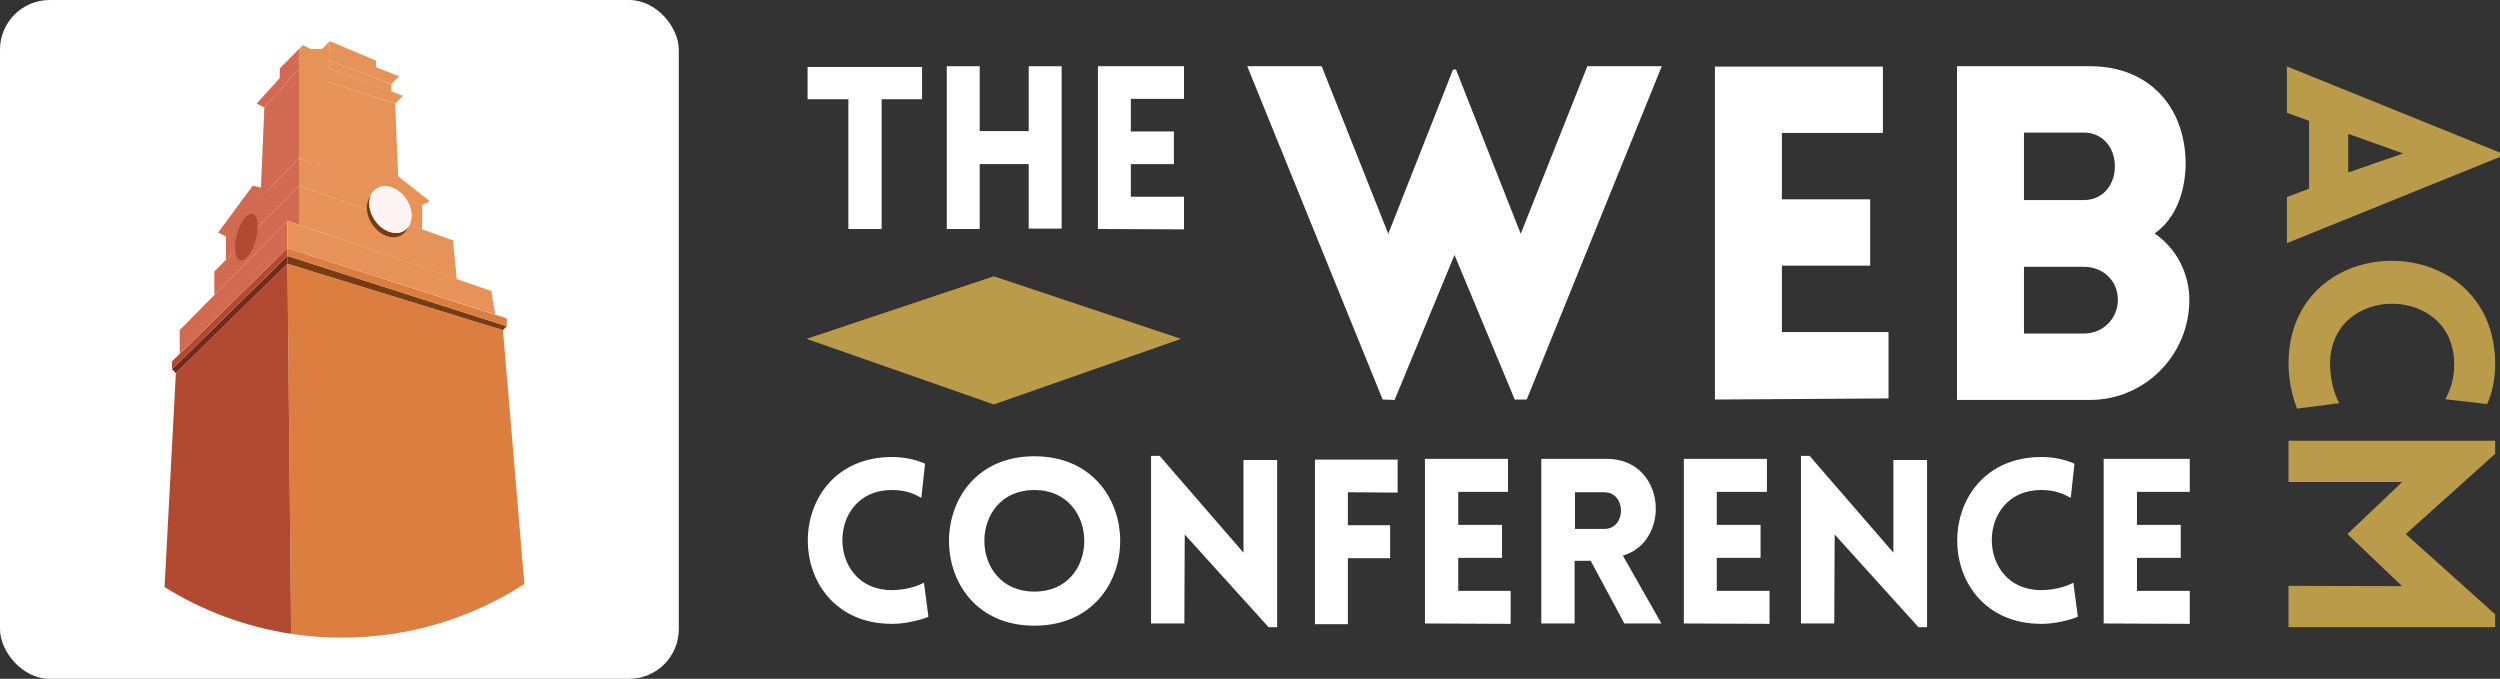 <svg width="151" height="41" viewBox="0 0 151 41" fill="none" xmlns="http://www.w3.org/2000/svg">
<rect x="0" y="0" width="151" height="41" fill="#333333" stroke="none"/>
<rect width="41" height="41" rx="3" fill="white"/>
<path fill-rule="evenodd" clip-rule="evenodd" d="M17.585 38.284L17.362 15.93L30.378 19.94L31.673 35.272C28.5 37.324 24.718 38.515 20.657 38.515C19.613 38.515 18.587 38.436 17.585 38.284Z" fill="#DC7E3F"/>
<path fill-rule="evenodd" clip-rule="evenodd" d="M17.585 38.284C14.813 37.864 12.225 36.883 9.939 35.461L10.622 22.535L17.362 15.93L17.585 38.284Z" fill="#B24A32"/>
<path d="M17.362 15.458L30.61 19.704L30.378 19.94L17.362 15.93V15.458Z" fill="#783C13"/>
<path d="M10.389 22.299L17.362 15.458V15.93L10.621 22.534L10.389 22.299Z" fill="#732A1A"/>
<path d="M10.389 21.827L17.362 14.986V15.458L10.389 22.299V21.827Z" fill="#B24A32"/>
<path d="M17.362 14.986L30.61 19.232V19.704L17.362 15.458V14.986Z" fill="#DC7E3F"/>
<path d="M10.854 19.94L17.362 13.335V14.986L10.854 21.355V19.94Z" fill="#D26A52"/>
<path d="M17.362 13.335L29.681 17.581L29.913 18.996L17.362 14.986V13.335Z" fill="#E79259"/>
<path d="M18.059 11.212L27.356 14.515L27.589 16.873L18.059 13.571V11.212Z" fill="#E79259"/>
<path d="M12.946 16.402L18.059 11.212V13.571L17.362 13.335L12.946 17.817V16.402Z" fill="#D26A51"/>
<path d="M13.643 14.043L18.059 9.561V11.212L13.643 15.694V14.043Z" fill="#D26A51"/>
<path d="M18.059 9.561L25.497 12.392V13.864L18.059 11.212V9.561Z" fill="#E79259"/>
<path d="M15.967 6.495L18.059 4.136V9.561L15.735 11.92L15.967 6.495Z" fill="#D26A51"/>
<path d="M19.454 4.844L23.87 6.259L24.102 11.92L19.221 10.033L19.454 4.844Z" fill="#E79259"/>
<path d="M19.919 4.136L24.335 5.787L23.87 6.259L19.454 4.844L19.919 4.136Z" fill="#E79259"/>
<path d="M19.919 3.664L23.638 5.079V5.551L19.919 4.136V3.664Z" fill="#E79259"/>
<path d="M19.919 2.957L24.103 4.608L23.638 5.079L19.919 3.664V2.957Z" fill="#E79259"/>
<path d="M19.919 2.485L22.708 3.664V4.136L19.919 2.957V2.485Z" fill="#E79259"/>
<path d="M15.503 6.259L18.059 3.428V4.136L15.967 6.495L15.503 6.259Z" fill="#D26A51"/>
<path d="M16.897 4.136L18.059 2.957V3.428L16.897 4.844V4.136Z" fill="#D26A51"/>
<path d="M23.87 10.505L25.962 12.156L25.497 12.392L22.243 11.212L23.87 10.505Z" fill="#E79259"/>
<path d="M15.27 11.212L16.2 11.448L13.643 14.279L13.178 14.043L15.27 11.212Z" fill="#D26A51"/>
<ellipse rx="0.592" ry="1.453" transform="matrix(0.965 0.264 -0.257 0.966 14.882 14.322)" fill="#B24A32"/>
<ellipse rx="1.141" ry="1.523" transform="matrix(0.805 -0.593 0.581 0.814 23.433 12.918)" fill="#783C13"/>
<ellipse rx="1.141" ry="1.523" transform="matrix(0.805 -0.593 0.581 0.814 23.583 12.656)" fill="#FFF4F4"/>
<ellipse rx="1.141" ry="1.523" transform="matrix(0.805 -0.593 0.581 0.814 23.583 12.656)" fill="#FFF4F4"/>
<path d="M18.059 2.957L18.292 2.721L18.757 2.957H19.454L19.919 2.485V4.136L19.221 10.033L18.059 9.561V2.957Z" fill="#E79259"/>
<path d="M60.025 16.687L48.714 20.467L60.025 24.428L71.335 20.467L60.025 16.687Z" fill="#B99B4A"/>
<path d="M51.241 13.831V5.993H48.778V4.045H55.693V5.993H53.252V13.831H51.241Z" fill="white"/>
<path d="M62.134 13.831V9.912H59.173V13.831H57.185V4H59.173V7.919H62.134V4H64.123V13.809H62.134V13.831Z" fill="white"/>
<path d="M66.315 13.831V4H71.513V5.971H68.303V7.941H70.902V9.912H68.303V11.883H71.513V13.853L66.315 13.831Z" fill="white"/>
<path d="M83.513 24.132L75.332 4H79.829L83.852 14.122L87.762 4.202H87.943L91.852 14.122L95.875 4H100.372L92.214 24.132H91.491L87.852 15.399L84.236 24.155L83.513 24.132Z" fill="white"/>
<path d="M103.581 24.132V4.022H113.728V8.031H107.626V12.039H112.959V16.048H107.626V20.056H114.067V24.065L103.581 24.132Z" fill="white"/>
<path d="M118.202 4H126.248C129.864 4 132.101 6.553 132.01 10.114C131.943 11.636 131.423 13.204 130.135 14.1C131.468 14.995 132.236 16.541 132.236 18.108C132.236 21.467 129.525 24.155 126.248 24.155H118.202V4ZM122.27 12.084H124.711H125.864C127.016 12.084 127.739 11.166 127.739 10.046C127.739 8.927 127.016 8.009 125.864 8.009H122.248V12.084H122.27ZM122.27 20.146H124.711H125.864C127.016 20.146 127.92 19.25 127.92 18.108C127.92 16.966 127.039 16.115 125.864 16.115H122.248V20.146H122.27Z" fill="white"/>
<path d="M53.862 29.596C49.885 29.596 49.885 35.643 53.862 35.643C54.721 35.643 55.422 35.396 55.806 35.195L56.077 37.255C55.467 37.501 54.586 37.681 53.885 37.681C47.083 37.681 47.105 27.603 53.885 27.603C54.586 27.603 55.264 27.738 55.874 28.006L55.648 30.067C55.241 29.843 54.744 29.596 53.862 29.596Z" fill="white"/>
<path d="M62.473 27.558C69.388 27.558 69.388 37.792 62.473 37.792C55.603 37.792 55.603 27.558 62.473 27.558ZM62.473 29.596C58.45 29.596 58.45 35.732 62.473 35.732C66.496 35.755 66.496 29.596 62.473 29.596Z" fill="white"/>
<path d="M71.535 37.658H69.524V27.536H70.043L75.106 33.381V27.782H77.14V37.882H76.62L71.558 32.283L71.535 37.658Z" fill="white"/>
<path d="M81.411 29.731V31.724H83.965V33.717H81.411V37.703H79.423V27.76H84.417V29.753L81.411 29.731Z" fill="white"/>
<path d="M86.067 37.658V27.715H91.084V29.708H88.078V31.701H90.722V33.694H88.078V35.688H91.242V37.681L86.067 37.658Z" fill="white"/>
<path d="M98.112 37.658L96.078 33.874H95.106V37.658H93.094V27.715H97.049C100.62 27.715 100.982 32.687 98.021 33.56L100.349 37.658H98.112ZM95.128 31.948H96.891C98.247 31.948 98.247 29.731 96.891 29.731H95.128V31.948Z" fill="white"/>
<path d="M101.705 37.658V27.715H106.722V29.708H103.694V31.701H106.338V33.694H103.694V35.688H106.88V37.681L101.705 37.658Z" fill="white"/>
<path d="M110.79 37.658H108.779V27.536H109.299L114.361 33.381V27.782H116.395V37.882H115.875L110.813 32.283L110.79 37.658Z" fill="white"/>
<path d="M123.287 29.596C119.31 29.596 119.31 35.643 123.287 35.643C124.146 35.643 124.847 35.396 125.231 35.195L125.502 37.255C124.892 37.501 124.011 37.681 123.31 37.681C116.508 37.681 116.53 27.603 123.31 27.603C124.011 27.603 124.689 27.738 125.299 28.006L125.073 30.067C124.643 29.843 124.146 29.596 123.287 29.596Z" fill="white"/>
<path d="M127.062 37.658V27.715H132.26V29.708H129.073V31.701H131.717V33.694H129.073V35.688H132.26V37.681L127.062 37.658Z" fill="white"/>
<path d="M138.129 6.814L139.466 7.298V11.399L138.129 11.9V14.685L151 9.478V9.219L138.129 4.011V6.814ZM141.834 10.416V8.087L145.149 9.269L141.834 10.416ZM138.226 21.987C138.226 22.845 138.433 23.925 138.742 24.68L141.287 24.354C141.046 23.891 140.736 23.051 140.736 21.987C140.736 17.132 148.232 17.132 148.232 21.987C148.232 23.051 147.94 23.651 147.699 24.114L150.226 24.406C150.553 23.668 150.707 22.845 150.707 21.987C150.707 13.684 138.226 13.666 138.226 21.987ZM138.226 29.113H145.086L141.785 32.258L145.086 35.403L138.226 35.386V37.878H150.707V37.104L145.309 32.258L150.707 27.412V26.621H138.226V29.113Z" fill="#B99B4A"/>
</svg>
